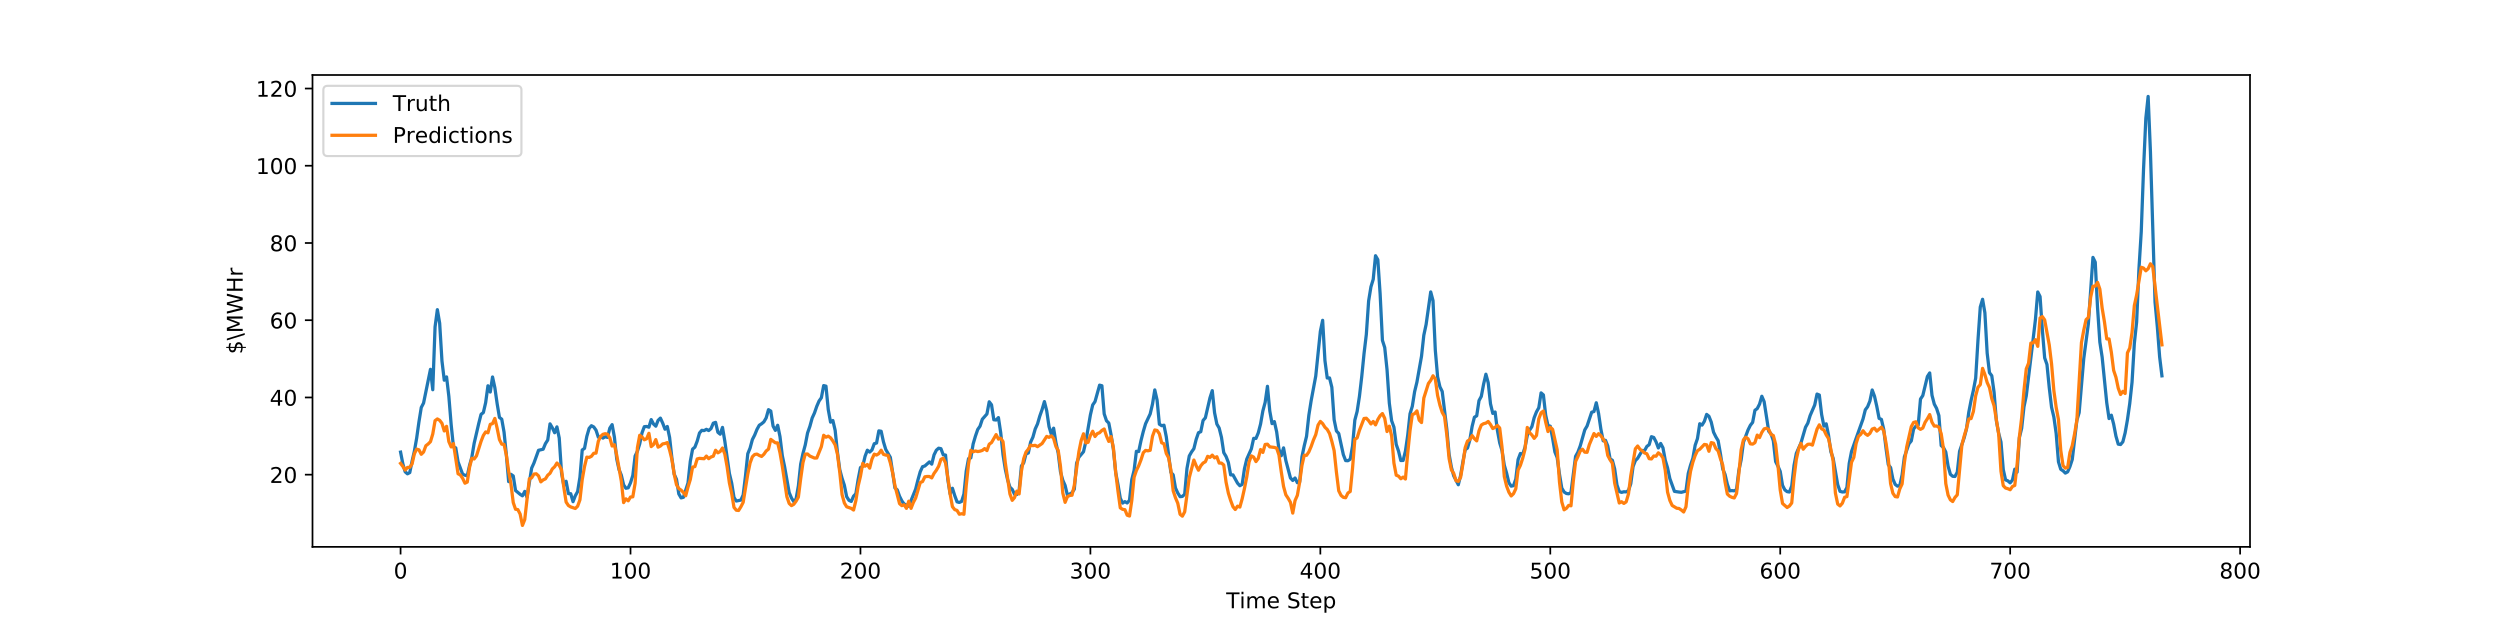 <?xml version="1.0" encoding="utf-8" standalone="no"?>
<!DOCTYPE svg PUBLIC "-//W3C//DTD SVG 1.1//EN"
  "http://www.w3.org/Graphics/SVG/1.1/DTD/svg11.dtd">
<!-- Created with matplotlib (http://matplotlib.org/) -->
<svg height="288pt" version="1.1" viewBox="0 0 1152 288" width="1152pt" xmlns="http://www.w3.org/2000/svg" xmlns:xlink="http://www.w3.org/1999/xlink">
 <defs>
  <style type="text/css">
*{stroke-linecap:butt;stroke-linejoin:round;}
  </style>
 </defs>
 <g id="figure_1">
  <g id="patch_1">
   <path d="M 0 288 
L 1152 288 
L 1152 0 
L 0 0 
z
" style="fill:#ffffff;"/>
  </g>
  <g id="axes_1">
   <g id="patch_2">
    <path d="M 144 252 
L 1036.8 252 
L 1036.8 34.56 
L 144 34.56 
z
" style="fill:#ffffff;"/>
   </g>
   <g id="matplotlib.axis_1">
    <g id="xtick_1">
     <g id="line2d_1">
      <defs>
       <path d="M 0 0 
L 0 3.5 
" id="mb40f069408" style="stroke:#000000;stroke-width:0.8;"/>
      </defs>
      <g>
       <use style="stroke:#000000;stroke-width:0.8;" x="184.582" xlink:href="#mb40f069408" y="252"/>
      </g>
     </g>
     <g id="text_1">
      <!-- 0 -->
      <defs>
       <path d="M 31.781 66.406 
Q 24.172 66.406 20.328 58.906 
Q 16.5 51.422 16.5 36.375 
Q 16.5 21.391 20.328 13.891 
Q 24.172 6.391 31.781 6.391 
Q 39.453 6.391 43.281 13.891 
Q 47.125 21.391 47.125 36.375 
Q 47.125 51.422 43.281 58.906 
Q 39.453 66.406 31.781 66.406 
z
M 31.781 74.219 
Q 44.047 74.219 50.516 64.516 
Q 56.984 54.828 56.984 36.375 
Q 56.984 17.969 50.516 8.266 
Q 44.047 -1.422 31.781 -1.422 
Q 19.531 -1.422 13.062 8.266 
Q 6.594 17.969 6.594 36.375 
Q 6.594 54.828 13.062 64.516 
Q 19.531 74.219 31.781 74.219 
z
" id="DejaVuSans-30"/>
      </defs>
      <g transform="translate(181.401 266.598)scale(0.1 -0.1)">
       <use xlink:href="#DejaVuSans-30"/>
      </g>
     </g>
    </g>
    <g id="xtick_2">
     <g id="line2d_2">
      <g>
       <use style="stroke:#000000;stroke-width:0.8;" x="290.54" xlink:href="#mb40f069408" y="252"/>
      </g>
     </g>
     <g id="text_2">
      <!-- 100 -->
      <defs>
       <path d="M 12.406 8.297 
L 28.516 8.297 
L 28.516 63.922 
L 10.984 60.406 
L 10.984 69.391 
L 28.422 72.906 
L 38.281 72.906 
L 38.281 8.297 
L 54.391 8.297 
L 54.391 0 
L 12.406 0 
z
" id="DejaVuSans-31"/>
      </defs>
      <g transform="translate(280.996 266.598)scale(0.1 -0.1)">
       <use xlink:href="#DejaVuSans-31"/>
       <use x="63.623" xlink:href="#DejaVuSans-30"/>
       <use x="127.246" xlink:href="#DejaVuSans-30"/>
      </g>
     </g>
    </g>
    <g id="xtick_3">
     <g id="line2d_3">
      <g>
       <use style="stroke:#000000;stroke-width:0.8;" x="396.497" xlink:href="#mb40f069408" y="252"/>
      </g>
     </g>
     <g id="text_3">
      <!-- 200 -->
      <defs>
       <path d="M 19.188 8.297 
L 53.609 8.297 
L 53.609 0 
L 7.328 0 
L 7.328 8.297 
Q 12.938 14.109 22.625 23.891 
Q 32.328 33.688 34.812 36.531 
Q 39.547 41.844 41.422 45.531 
Q 43.312 49.219 43.312 52.781 
Q 43.312 58.594 39.234 62.25 
Q 35.156 65.922 28.609 65.922 
Q 23.969 65.922 18.812 64.312 
Q 13.672 62.703 7.812 59.422 
L 7.812 69.391 
Q 13.766 71.781 18.938 73 
Q 24.125 74.219 28.422 74.219 
Q 39.75 74.219 46.484 68.547 
Q 53.219 62.891 53.219 53.422 
Q 53.219 48.922 51.531 44.891 
Q 49.859 40.875 45.406 35.406 
Q 44.188 33.984 37.641 27.219 
Q 31.109 20.453 19.188 8.297 
z
" id="DejaVuSans-32"/>
      </defs>
      <g transform="translate(386.954 266.598)scale(0.1 -0.1)">
       <use xlink:href="#DejaVuSans-32"/>
       <use x="63.623" xlink:href="#DejaVuSans-30"/>
       <use x="127.246" xlink:href="#DejaVuSans-30"/>
      </g>
     </g>
    </g>
    <g id="xtick_4">
     <g id="line2d_4">
      <g>
       <use style="stroke:#000000;stroke-width:0.8;" x="502.455" xlink:href="#mb40f069408" y="252"/>
      </g>
     </g>
     <g id="text_4">
      <!-- 300 -->
      <defs>
       <path d="M 40.578 39.312 
Q 47.656 37.797 51.625 33 
Q 55.609 28.219 55.609 21.188 
Q 55.609 10.406 48.188 4.484 
Q 40.766 -1.422 27.094 -1.422 
Q 22.516 -1.422 17.656 -0.516 
Q 12.797 0.391 7.625 2.203 
L 7.625 11.719 
Q 11.719 9.328 16.594 8.109 
Q 21.484 6.891 26.812 6.891 
Q 36.078 6.891 40.938 10.547 
Q 45.797 14.203 45.797 21.188 
Q 45.797 27.641 41.281 31.266 
Q 36.766 34.906 28.719 34.906 
L 20.219 34.906 
L 20.219 43.016 
L 29.109 43.016 
Q 36.375 43.016 40.234 45.922 
Q 44.094 48.828 44.094 54.297 
Q 44.094 59.906 40.109 62.906 
Q 36.141 65.922 28.719 65.922 
Q 24.656 65.922 20.016 65.031 
Q 15.375 64.156 9.812 62.312 
L 9.812 71.094 
Q 15.438 72.656 20.344 73.438 
Q 25.25 74.219 29.594 74.219 
Q 40.828 74.219 47.359 69.109 
Q 53.906 64.016 53.906 55.328 
Q 53.906 49.266 50.438 45.094 
Q 46.969 40.922 40.578 39.312 
z
" id="DejaVuSans-33"/>
      </defs>
      <g transform="translate(492.911 266.598)scale(0.1 -0.1)">
       <use xlink:href="#DejaVuSans-33"/>
       <use x="63.623" xlink:href="#DejaVuSans-30"/>
       <use x="127.246" xlink:href="#DejaVuSans-30"/>
      </g>
     </g>
    </g>
    <g id="xtick_5">
     <g id="line2d_5">
      <g>
       <use style="stroke:#000000;stroke-width:0.8;" x="608.413" xlink:href="#mb40f069408" y="252"/>
      </g>
     </g>
     <g id="text_5">
      <!-- 400 -->
      <defs>
       <path d="M 37.797 64.312 
L 12.891 25.391 
L 37.797 25.391 
z
M 35.203 72.906 
L 47.609 72.906 
L 47.609 25.391 
L 58.016 25.391 
L 58.016 17.188 
L 47.609 17.188 
L 47.609 0 
L 37.797 0 
L 37.797 17.188 
L 4.891 17.188 
L 4.891 26.703 
z
" id="DejaVuSans-34"/>
      </defs>
      <g transform="translate(598.869 266.598)scale(0.1 -0.1)">
       <use xlink:href="#DejaVuSans-34"/>
       <use x="63.623" xlink:href="#DejaVuSans-30"/>
       <use x="127.246" xlink:href="#DejaVuSans-30"/>
      </g>
     </g>
    </g>
    <g id="xtick_6">
     <g id="line2d_6">
      <g>
       <use style="stroke:#000000;stroke-width:0.8;" x="714.371" xlink:href="#mb40f069408" y="252"/>
      </g>
     </g>
     <g id="text_6">
      <!-- 500 -->
      <defs>
       <path d="M 10.797 72.906 
L 49.516 72.906 
L 49.516 64.594 
L 19.828 64.594 
L 19.828 46.734 
Q 21.969 47.469 24.109 47.828 
Q 26.266 48.188 28.422 48.188 
Q 40.625 48.188 47.75 41.5 
Q 54.891 34.812 54.891 23.391 
Q 54.891 11.625 47.562 5.094 
Q 40.234 -1.422 26.906 -1.422 
Q 22.312 -1.422 17.547 -0.641 
Q 12.797 0.141 7.719 1.703 
L 7.719 11.625 
Q 12.109 9.234 16.797 8.062 
Q 21.484 6.891 26.703 6.891 
Q 35.156 6.891 40.078 11.328 
Q 45.016 15.766 45.016 23.391 
Q 45.016 31 40.078 35.438 
Q 35.156 39.891 26.703 39.891 
Q 22.75 39.891 18.812 39.016 
Q 14.891 38.141 10.797 36.281 
z
" id="DejaVuSans-35"/>
      </defs>
      <g transform="translate(704.827 266.598)scale(0.1 -0.1)">
       <use xlink:href="#DejaVuSans-35"/>
       <use x="63.623" xlink:href="#DejaVuSans-30"/>
       <use x="127.246" xlink:href="#DejaVuSans-30"/>
      </g>
     </g>
    </g>
    <g id="xtick_7">
     <g id="line2d_7">
      <g>
       <use style="stroke:#000000;stroke-width:0.8;" x="820.328" xlink:href="#mb40f069408" y="252"/>
      </g>
     </g>
     <g id="text_7">
      <!-- 600 -->
      <defs>
       <path d="M 33.016 40.375 
Q 26.375 40.375 22.484 35.828 
Q 18.609 31.297 18.609 23.391 
Q 18.609 15.531 22.484 10.953 
Q 26.375 6.391 33.016 6.391 
Q 39.656 6.391 43.531 10.953 
Q 47.406 15.531 47.406 23.391 
Q 47.406 31.297 43.531 35.828 
Q 39.656 40.375 33.016 40.375 
z
M 52.594 71.297 
L 52.594 62.312 
Q 48.875 64.062 45.094 64.984 
Q 41.312 65.922 37.594 65.922 
Q 27.828 65.922 22.672 59.328 
Q 17.531 52.734 16.797 39.406 
Q 19.672 43.656 24.016 45.922 
Q 28.375 48.188 33.594 48.188 
Q 44.578 48.188 50.953 41.516 
Q 57.328 34.859 57.328 23.391 
Q 57.328 12.156 50.688 5.359 
Q 44.047 -1.422 33.016 -1.422 
Q 20.359 -1.422 13.672 8.266 
Q 6.984 17.969 6.984 36.375 
Q 6.984 53.656 15.188 63.938 
Q 23.391 74.219 37.203 74.219 
Q 40.922 74.219 44.703 73.484 
Q 48.484 72.75 52.594 71.297 
z
" id="DejaVuSans-36"/>
      </defs>
      <g transform="translate(810.785 266.598)scale(0.1 -0.1)">
       <use xlink:href="#DejaVuSans-36"/>
       <use x="63.623" xlink:href="#DejaVuSans-30"/>
       <use x="127.246" xlink:href="#DejaVuSans-30"/>
      </g>
     </g>
    </g>
    <g id="xtick_8">
     <g id="line2d_8">
      <g>
       <use style="stroke:#000000;stroke-width:0.8;" x="926.286" xlink:href="#mb40f069408" y="252"/>
      </g>
     </g>
     <g id="text_8">
      <!-- 700 -->
      <defs>
       <path d="M 8.203 72.906 
L 55.078 72.906 
L 55.078 68.703 
L 28.609 0 
L 18.312 0 
L 43.219 64.594 
L 8.203 64.594 
z
" id="DejaVuSans-37"/>
      </defs>
      <g transform="translate(916.742 266.598)scale(0.1 -0.1)">
       <use xlink:href="#DejaVuSans-37"/>
       <use x="63.623" xlink:href="#DejaVuSans-30"/>
       <use x="127.246" xlink:href="#DejaVuSans-30"/>
      </g>
     </g>
    </g>
    <g id="xtick_9">
     <g id="line2d_9">
      <g>
       <use style="stroke:#000000;stroke-width:0.8;" x="1032.244" xlink:href="#mb40f069408" y="252"/>
      </g>
     </g>
     <g id="text_9">
      <!-- 800 -->
      <defs>
       <path d="M 31.781 34.625 
Q 24.75 34.625 20.719 30.859 
Q 16.703 27.094 16.703 20.516 
Q 16.703 13.922 20.719 10.156 
Q 24.75 6.391 31.781 6.391 
Q 38.812 6.391 42.859 10.172 
Q 46.922 13.969 46.922 20.516 
Q 46.922 27.094 42.891 30.859 
Q 38.875 34.625 31.781 34.625 
z
M 21.922 38.812 
Q 15.578 40.375 12.031 44.719 
Q 8.5 49.078 8.5 55.328 
Q 8.5 64.062 14.719 69.141 
Q 20.953 74.219 31.781 74.219 
Q 42.672 74.219 48.875 69.141 
Q 55.078 64.062 55.078 55.328 
Q 55.078 49.078 51.531 44.719 
Q 48 40.375 41.703 38.812 
Q 48.828 37.156 52.797 32.312 
Q 56.781 27.484 56.781 20.516 
Q 56.781 9.906 50.312 4.234 
Q 43.844 -1.422 31.781 -1.422 
Q 19.734 -1.422 13.25 4.234 
Q 6.781 9.906 6.781 20.516 
Q 6.781 27.484 10.781 32.312 
Q 14.797 37.156 21.922 38.812 
z
M 18.312 54.391 
Q 18.312 48.734 21.844 45.562 
Q 25.391 42.391 31.781 42.391 
Q 38.141 42.391 41.719 45.562 
Q 45.312 48.734 45.312 54.391 
Q 45.312 60.062 41.719 63.234 
Q 38.141 66.406 31.781 66.406 
Q 25.391 66.406 21.844 63.234 
Q 18.312 60.062 18.312 54.391 
z
" id="DejaVuSans-38"/>
      </defs>
      <g transform="translate(1022.7 266.598)scale(0.1 -0.1)">
       <use xlink:href="#DejaVuSans-38"/>
       <use x="63.623" xlink:href="#DejaVuSans-30"/>
       <use x="127.246" xlink:href="#DejaVuSans-30"/>
      </g>
     </g>
    </g>
    <g id="text_10">
     <!-- Time Step -->
     <defs>
      <path d="M -0.297 72.906 
L 61.375 72.906 
L 61.375 64.594 
L 35.5 64.594 
L 35.5 0 
L 25.594 0 
L 25.594 64.594 
L -0.297 64.594 
z
" id="DejaVuSans-54"/>
      <path d="M 9.422 54.688 
L 18.406 54.688 
L 18.406 0 
L 9.422 0 
z
M 9.422 75.984 
L 18.406 75.984 
L 18.406 64.594 
L 9.422 64.594 
z
" id="DejaVuSans-69"/>
      <path d="M 52 44.188 
Q 55.375 50.25 60.062 53.125 
Q 64.75 56 71.094 56 
Q 79.641 56 84.281 50.016 
Q 88.922 44.047 88.922 33.016 
L 88.922 0 
L 79.891 0 
L 79.891 32.719 
Q 79.891 40.578 77.094 44.375 
Q 74.312 48.188 68.609 48.188 
Q 61.625 48.188 57.562 43.547 
Q 53.516 38.922 53.516 30.906 
L 53.516 0 
L 44.484 0 
L 44.484 32.719 
Q 44.484 40.625 41.703 44.406 
Q 38.922 48.188 33.109 48.188 
Q 26.219 48.188 22.156 43.531 
Q 18.109 38.875 18.109 30.906 
L 18.109 0 
L 9.078 0 
L 9.078 54.688 
L 18.109 54.688 
L 18.109 46.188 
Q 21.188 51.219 25.484 53.609 
Q 29.781 56 35.688 56 
Q 41.656 56 45.828 52.969 
Q 50 49.953 52 44.188 
z
" id="DejaVuSans-6d"/>
      <path d="M 56.203 29.594 
L 56.203 25.203 
L 14.891 25.203 
Q 15.484 15.922 20.484 11.062 
Q 25.484 6.203 34.422 6.203 
Q 39.594 6.203 44.453 7.469 
Q 49.312 8.734 54.109 11.281 
L 54.109 2.781 
Q 49.266 0.734 44.188 -0.344 
Q 39.109 -1.422 33.891 -1.422 
Q 20.797 -1.422 13.156 6.188 
Q 5.516 13.812 5.516 26.812 
Q 5.516 40.234 12.766 48.109 
Q 20.016 56 32.328 56 
Q 43.359 56 49.781 48.891 
Q 56.203 41.797 56.203 29.594 
z
M 47.219 32.234 
Q 47.125 39.594 43.094 43.984 
Q 39.062 48.391 32.422 48.391 
Q 24.906 48.391 20.391 44.141 
Q 15.875 39.891 15.188 32.172 
z
" id="DejaVuSans-65"/>
      <path id="DejaVuSans-20"/>
      <path d="M 53.516 70.516 
L 53.516 60.891 
Q 47.906 63.578 42.922 64.891 
Q 37.938 66.219 33.297 66.219 
Q 25.25 66.219 20.875 63.094 
Q 16.5 59.969 16.5 54.203 
Q 16.5 49.359 19.406 46.891 
Q 22.312 44.438 30.422 42.922 
L 36.375 41.703 
Q 47.406 39.594 52.656 34.297 
Q 57.906 29 57.906 20.125 
Q 57.906 9.516 50.797 4.047 
Q 43.703 -1.422 29.984 -1.422 
Q 24.812 -1.422 18.969 -0.25 
Q 13.141 0.922 6.891 3.219 
L 6.891 13.375 
Q 12.891 10.016 18.656 8.297 
Q 24.422 6.594 29.984 6.594 
Q 38.422 6.594 43.016 9.906 
Q 47.609 13.234 47.609 19.391 
Q 47.609 24.75 44.312 27.781 
Q 41.016 30.812 33.5 32.328 
L 27.484 33.5 
Q 16.453 35.688 11.516 40.375 
Q 6.594 45.062 6.594 53.422 
Q 6.594 63.094 13.406 68.656 
Q 20.219 74.219 32.172 74.219 
Q 37.312 74.219 42.625 73.281 
Q 47.953 72.359 53.516 70.516 
z
" id="DejaVuSans-53"/>
      <path d="M 18.312 70.219 
L 18.312 54.688 
L 36.812 54.688 
L 36.812 47.703 
L 18.312 47.703 
L 18.312 18.016 
Q 18.312 11.328 20.141 9.422 
Q 21.969 7.516 27.594 7.516 
L 36.812 7.516 
L 36.812 0 
L 27.594 0 
Q 17.188 0 13.234 3.875 
Q 9.281 7.766 9.281 18.016 
L 9.281 47.703 
L 2.688 47.703 
L 2.688 54.688 
L 9.281 54.688 
L 9.281 70.219 
z
" id="DejaVuSans-74"/>
      <path d="M 18.109 8.203 
L 18.109 -20.797 
L 9.078 -20.797 
L 9.078 54.688 
L 18.109 54.688 
L 18.109 46.391 
Q 20.953 51.266 25.266 53.625 
Q 29.594 56 35.594 56 
Q 45.562 56 51.781 48.094 
Q 58.016 40.188 58.016 27.297 
Q 58.016 14.406 51.781 6.484 
Q 45.562 -1.422 35.594 -1.422 
Q 29.594 -1.422 25.266 0.953 
Q 20.953 3.328 18.109 8.203 
z
M 48.688 27.297 
Q 48.688 37.203 44.609 42.844 
Q 40.531 48.484 33.406 48.484 
Q 26.266 48.484 22.188 42.844 
Q 18.109 37.203 18.109 27.297 
Q 18.109 17.391 22.188 11.75 
Q 26.266 6.109 33.406 6.109 
Q 40.531 6.109 44.609 11.75 
Q 48.688 17.391 48.688 27.297 
z
" id="DejaVuSans-70"/>
     </defs>
     <g transform="translate(565.038 280.277)scale(0.1 -0.1)">
      <use xlink:href="#DejaVuSans-54"/>
      <use x="61.037" xlink:href="#DejaVuSans-69"/>
      <use x="88.82" xlink:href="#DejaVuSans-6d"/>
      <use x="186.232" xlink:href="#DejaVuSans-65"/>
      <use x="247.756" xlink:href="#DejaVuSans-20"/>
      <use x="279.543" xlink:href="#DejaVuSans-53"/>
      <use x="343.02" xlink:href="#DejaVuSans-74"/>
      <use x="382.229" xlink:href="#DejaVuSans-65"/>
      <use x="443.752" xlink:href="#DejaVuSans-70"/>
     </g>
    </g>
   </g>
   <g id="matplotlib.axis_2">
    <g id="ytick_1">
     <g id="line2d_10">
      <defs>
       <path d="M 0 0 
L -3.5 0 
" id="m4c51949fd1" style="stroke:#000000;stroke-width:0.8;"/>
      </defs>
      <g>
       <use style="stroke:#000000;stroke-width:0.8;" x="144" xlink:href="#m4c51949fd1" y="218.732"/>
      </g>
     </g>
     <g id="text_11">
      <!-- 20 -->
      <g transform="translate(124.275 222.531)scale(0.1 -0.1)">
       <use xlink:href="#DejaVuSans-32"/>
       <use x="63.623" xlink:href="#DejaVuSans-30"/>
      </g>
     </g>
    </g>
    <g id="ytick_2">
     <g id="line2d_11">
      <g>
       <use style="stroke:#000000;stroke-width:0.8;" x="144" xlink:href="#m4c51949fd1" y="183.143"/>
      </g>
     </g>
     <g id="text_12">
      <!-- 40 -->
      <g transform="translate(124.275 186.942)scale(0.1 -0.1)">
       <use xlink:href="#DejaVuSans-34"/>
       <use x="63.623" xlink:href="#DejaVuSans-30"/>
      </g>
     </g>
    </g>
    <g id="ytick_3">
     <g id="line2d_12">
      <g>
       <use style="stroke:#000000;stroke-width:0.8;" x="144" xlink:href="#m4c51949fd1" y="147.554"/>
      </g>
     </g>
     <g id="text_13">
      <!-- 60 -->
      <g transform="translate(124.275 151.353)scale(0.1 -0.1)">
       <use xlink:href="#DejaVuSans-36"/>
       <use x="63.623" xlink:href="#DejaVuSans-30"/>
      </g>
     </g>
    </g>
    <g id="ytick_4">
     <g id="line2d_13">
      <g>
       <use style="stroke:#000000;stroke-width:0.8;" x="144" xlink:href="#m4c51949fd1" y="111.964"/>
      </g>
     </g>
     <g id="text_14">
      <!-- 80 -->
      <g transform="translate(124.275 115.764)scale(0.1 -0.1)">
       <use xlink:href="#DejaVuSans-38"/>
       <use x="63.623" xlink:href="#DejaVuSans-30"/>
      </g>
     </g>
    </g>
    <g id="ytick_5">
     <g id="line2d_14">
      <g>
       <use style="stroke:#000000;stroke-width:0.8;" x="144" xlink:href="#m4c51949fd1" y="76.375"/>
      </g>
     </g>
     <g id="text_15">
      <!-- 100 -->
      <g transform="translate(117.912 80.174)scale(0.1 -0.1)">
       <use xlink:href="#DejaVuSans-31"/>
       <use x="63.623" xlink:href="#DejaVuSans-30"/>
       <use x="127.246" xlink:href="#DejaVuSans-30"/>
      </g>
     </g>
    </g>
    <g id="ytick_6">
     <g id="line2d_15">
      <g>
       <use style="stroke:#000000;stroke-width:0.8;" x="144" xlink:href="#m4c51949fd1" y="40.786"/>
      </g>
     </g>
     <g id="text_16">
      <!-- 120 -->
      <g transform="translate(117.912 44.585)scale(0.1 -0.1)">
       <use xlink:href="#DejaVuSans-31"/>
       <use x="63.623" xlink:href="#DejaVuSans-32"/>
       <use x="127.246" xlink:href="#DejaVuSans-30"/>
      </g>
     </g>
    </g>
    <g id="text_17">
     <!-- $\MWHr -->
     <defs>
      <path d="M 33.797 -14.703 
L 28.906 -14.703 
L 28.859 0 
Q 23.734 0.094 18.609 1.188 
Q 13.484 2.297 8.297 4.5 
L 8.297 13.281 
Q 13.281 10.156 18.375 8.562 
Q 23.484 6.984 28.906 6.938 
L 28.906 29.203 
Q 18.109 30.953 13.203 35.156 
Q 8.297 39.359 8.297 46.688 
Q 8.297 54.641 13.625 59.219 
Q 18.953 63.812 28.906 64.5 
L 28.906 75.984 
L 33.797 75.984 
L 33.797 64.656 
Q 38.328 64.453 42.578 63.688 
Q 46.828 62.938 50.875 61.625 
L 50.875 53.078 
Q 46.828 55.125 42.547 56.25 
Q 38.281 57.375 33.797 57.562 
L 33.797 36.719 
Q 44.875 35.016 50.094 30.609 
Q 55.328 26.219 55.328 18.609 
Q 55.328 10.359 49.781 5.594 
Q 44.234 0.828 33.797 0.094 
z
M 28.906 37.594 
L 28.906 57.625 
Q 23.25 56.984 20.266 54.391 
Q 17.281 51.812 17.281 47.516 
Q 17.281 43.312 20.031 40.969 
Q 22.797 38.625 28.906 37.594 
z
M 33.797 28.219 
L 33.797 7.078 
Q 39.984 7.906 43.141 10.594 
Q 46.297 13.281 46.297 17.672 
Q 46.297 21.969 43.281 24.5 
Q 40.281 27.047 33.797 28.219 
z
" id="DejaVuSans-24"/>
      <path d="M 8.297 72.906 
L 33.688 -9.281 
L 25.391 -9.281 
L 0 72.906 
z
" id="DejaVuSans-5c"/>
      <path d="M 9.812 72.906 
L 24.516 72.906 
L 43.109 23.297 
L 61.812 72.906 
L 76.516 72.906 
L 76.516 0 
L 66.891 0 
L 66.891 64.016 
L 48.094 14.016 
L 38.188 14.016 
L 19.391 64.016 
L 19.391 0 
L 9.812 0 
z
" id="DejaVuSans-4d"/>
      <path d="M 3.328 72.906 
L 13.281 72.906 
L 28.609 11.281 
L 43.891 72.906 
L 54.984 72.906 
L 70.312 11.281 
L 85.594 72.906 
L 95.609 72.906 
L 77.297 0 
L 64.891 0 
L 49.516 63.281 
L 33.984 0 
L 21.578 0 
z
" id="DejaVuSans-57"/>
      <path d="M 9.812 72.906 
L 19.672 72.906 
L 19.672 43.016 
L 55.516 43.016 
L 55.516 72.906 
L 65.375 72.906 
L 65.375 0 
L 55.516 0 
L 55.516 34.719 
L 19.672 34.719 
L 19.672 0 
L 9.812 0 
z
" id="DejaVuSans-48"/>
      <path d="M 41.109 46.297 
Q 39.594 47.172 37.812 47.578 
Q 36.031 48 33.891 48 
Q 26.266 48 22.188 43.047 
Q 18.109 38.094 18.109 28.812 
L 18.109 0 
L 9.078 0 
L 9.078 54.688 
L 18.109 54.688 
L 18.109 46.188 
Q 20.953 51.172 25.484 53.578 
Q 30.031 56 36.531 56 
Q 37.453 56 38.578 55.875 
Q 39.703 55.766 41.062 55.516 
z
" id="DejaVuSans-72"/>
     </defs>
     <g transform="translate(111.833 163.219)rotate(-90)scale(0.1 -0.1)">
      <use xlink:href="#DejaVuSans-24"/>
      <use x="63.623" xlink:href="#DejaVuSans-5c"/>
      <use x="97.314" xlink:href="#DejaVuSans-4d"/>
      <use x="183.594" xlink:href="#DejaVuSans-57"/>
      <use x="282.471" xlink:href="#DejaVuSans-48"/>
      <use x="357.666" xlink:href="#DejaVuSans-72"/>
     </g>
    </g>
   </g>
   <g id="line2d_16">
    <path clip-path="url(#p3a64684f74)" d="M 184.582 208.337 
L 185.641 213.775 
L 186.701 217.407 
L 187.761 218.339 
L 188.82 217.761 
L 189.88 212.546 
L 190.939 207.909 
L 191.999 201.893 
L 193.058 194.35 
L 194.118 187.776 
L 195.178 185.727 
L 198.356 170.194 
L 199.416 179.581 
L 200.475 150.62 
L 201.535 142.704 
L 202.595 148.943 
L 203.654 166.302 
L 204.714 175.185 
L 205.773 173.677 
L 206.833 182.691 
L 207.893 195.635 
L 208.952 205.935 
L 210.012 206.382 
L 211.071 212.826 
L 213.19 218.525 
L 214.25 218.972 
L 215.31 219.232 
L 216.369 214.483 
L 217.429 210.609 
L 218.488 204.277 
L 220.607 195.132 
L 221.667 190.923 
L 222.727 190.122 
L 223.786 185.541 
L 224.846 177.774 
L 225.905 180.642 
L 226.965 173.714 
L 228.024 178.631 
L 229.084 186.025 
L 230.144 192.357 
L 231.203 193.158 
L 232.263 199.118 
L 233.322 209.492 
L 234.382 221.914 
L 235.442 218.562 
L 236.501 219.326 
L 237.561 226.03 
L 239.68 227.781 
L 240.739 228.47 
L 241.799 226.44 
L 242.859 229.141 
L 244.978 215.712 
L 246.037 213.384 
L 248.156 207.499 
L 250.276 206.996 
L 251.335 204.426 
L 252.395 202.768 
L 253.454 195.319 
L 254.514 197.144 
L 255.574 199.397 
L 256.633 196.715 
L 257.693 201.856 
L 258.752 217.91 
L 259.812 223.758 
L 260.871 221.784 
L 261.931 227.465 
L 262.991 227.502 
L 264.05 231.171 
L 265.11 228.433 
L 266.169 226.515 
L 267.229 219.922 
L 268.288 207.35 
L 269.348 206.605 
L 270.408 201.074 
L 271.467 197.423 
L 272.527 196.175 
L 273.586 196.734 
L 274.646 198.224 
L 275.705 201.465 
L 276.765 201.204 
L 277.825 201.874 
L 278.884 201.241 
L 279.944 201.558 
L 281.003 197.274 
L 282.063 195.672 
L 283.123 201.483 
L 284.182 211.447 
L 285.242 216.364 
L 286.301 218.953 
L 287.361 223.423 
L 288.42 224.987 
L 289.48 224.783 
L 290.54 222.473 
L 291.599 219.102 
L 292.659 210.144 
L 293.718 207.927 
L 294.778 204.538 
L 295.837 199.453 
L 296.897 196.622 
L 297.957 196.511 
L 299.016 196.846 
L 300.076 193.363 
L 301.135 195.374 
L 302.195 196.38 
L 303.254 193.698 
L 304.314 192.674 
L 305.374 194.983 
L 306.433 197.777 
L 307.493 196.529 
L 308.552 201.576 
L 309.612 211.112 
L 310.672 218.506 
L 311.731 220.89 
L 312.791 227.595 
L 313.85 229.42 
L 314.91 229.159 
L 317.029 222.566 
L 318.089 212.584 
L 319.148 206.959 
L 320.208 206.046 
L 321.267 203.271 
L 322.327 199.528 
L 323.386 198.299 
L 324.446 198.429 
L 325.506 197.833 
L 326.565 198.392 
L 327.625 197.498 
L 328.684 195.002 
L 329.744 194.629 
L 330.804 199.211 
L 331.863 200.068 
L 332.923 196.958 
L 333.982 203.215 
L 336.101 218.152 
L 337.161 222.622 
L 338.221 229.215 
L 339.28 230.873 
L 341.399 230.444 
L 342.459 228.061 
L 343.518 219.307 
L 344.578 209.082 
L 345.638 206.475 
L 346.697 202.545 
L 347.757 200.478 
L 348.816 197.87 
L 349.876 195.952 
L 350.935 195.281 
L 351.995 194.387 
L 353.055 192.562 
L 354.114 188.781 
L 355.174 189.415 
L 356.233 196.343 
L 357.293 198.317 
L 358.353 195.97 
L 359.412 201.167 
L 360.472 209.902 
L 361.531 214.986 
L 363.65 226.98 
L 364.71 229.476 
L 365.77 231.171 
L 366.829 229.923 
L 367.889 223.907 
L 368.948 213.887 
L 370.008 208.952 
L 371.067 205.003 
L 372.127 199.509 
L 373.187 196.492 
L 374.246 192.637 
L 375.306 190.309 
L 376.365 187.236 
L 377.425 184.777 
L 378.485 183.287 
L 379.544 177.681 
L 380.604 177.942 
L 381.663 188.744 
L 382.723 194.518 
L 383.782 193.773 
L 384.842 198.317 
L 385.902 208.505 
L 386.961 216.42 
L 388.021 220.387 
L 389.08 223.609 
L 390.14 228.861 
L 391.199 230.538 
L 392.259 231.059 
L 393.319 228.638 
L 394.378 227.52 
L 395.438 220.909 
L 396.497 215.47 
L 397.557 214.856 
L 398.616 210.274 
L 399.676 207.462 
L 400.736 208.318 
L 401.795 207.35 
L 402.855 204.463 
L 403.914 204.147 
L 404.974 198.541 
L 406.034 198.727 
L 407.093 203.588 
L 408.153 207.108 
L 410.272 210.758 
L 412.391 224.857 
L 413.451 225.714 
L 414.51 228.675 
L 415.57 230.798 
L 416.629 232.251 
L 417.689 232.679 
L 418.748 233.275 
L 421.927 225.397 
L 422.987 221.151 
L 424.046 217.37 
L 425.106 215.061 
L 426.165 214.725 
L 428.285 212.844 
L 429.344 213.869 
L 430.404 209.604 
L 431.463 207.462 
L 432.523 206.531 
L 433.583 206.754 
L 434.642 209.566 
L 435.702 209.697 
L 436.761 221.02 
L 437.821 227.576 
L 438.88 224.987 
L 439.94 228.358 
L 441 231.245 
L 442.059 231.525 
L 443.119 231.04 
L 444.178 227.651 
L 445.238 217.109 
L 446.297 211.336 
L 447.357 210.982 
L 448.417 204.594 
L 449.476 200.98 
L 450.536 197.907 
L 451.595 196.38 
L 452.655 193.177 
L 454.774 190.756 
L 455.834 185.15 
L 456.893 186.546 
L 457.953 193.419 
L 459.012 193.549 
L 460.072 192.432 
L 461.132 199.435 
L 462.191 209.529 
L 463.251 216.271 
L 464.31 221.114 
L 465.37 224.485 
L 466.429 225.509 
L 467.489 227.744 
L 468.549 227.874 
L 469.608 226.03 
L 470.668 214.707 
L 471.727 213.273 
L 472.787 209.138 
L 473.846 208.747 
L 474.906 203.737 
L 475.966 201.427 
L 477.025 197.665 
L 478.085 195.337 
L 479.144 191.705 
L 480.204 188.688 
L 481.264 185.056 
L 482.323 189.284 
L 483.383 196.529 
L 484.442 200.105 
L 485.502 197.311 
L 486.561 203.942 
L 487.621 208.84 
L 488.681 217.482 
L 489.74 221.3 
L 490.8 223.702 
L 491.859 228.154 
L 492.919 227.669 
L 493.978 227.036 
L 495.038 225.434 
L 496.098 213.403 
L 497.157 210.684 
L 499.276 208.151 
L 500.336 203.551 
L 502.455 191.165 
L 503.515 186.602 
L 504.574 185.075 
L 506.693 177.476 
L 507.753 177.756 
L 508.813 190.718 
L 509.872 193.884 
L 510.932 194.946 
L 511.991 200.44 
L 513.051 207.071 
L 514.11 217.724 
L 515.17 223.33 
L 516.23 229.588 
L 517.289 231.823 
L 518.349 231.152 
L 519.408 231.767 
L 520.468 230.519 
L 521.527 221.002 
L 522.587 216.755 
L 523.647 207.965 
L 524.706 208.076 
L 525.766 203.048 
L 526.825 198.839 
L 527.885 195.244 
L 530.004 190.737 
L 531.064 186.211 
L 532.123 179.674 
L 533.183 184.367 
L 534.242 195.468 
L 535.302 196.157 
L 536.362 195.933 
L 537.421 201.26 
L 539.54 217.687 
L 540.6 218.804 
L 541.659 224.876 
L 542.719 227.185 
L 543.779 228.861 
L 544.838 228.75 
L 545.898 227.744 
L 546.957 215.861 
L 548.017 210.106 
L 549.076 208.244 
L 550.136 206.754 
L 551.196 202.47 
L 552.255 199.397 
L 553.315 198.932 
L 554.374 193.754 
L 555.434 192.525 
L 557.553 183.324 
L 558.613 180.009 
L 559.672 190.197 
L 560.732 195.412 
L 561.791 197.237 
L 562.851 201.521 
L 563.911 208.579 
L 564.97 210.349 
L 566.03 213.105 
L 567.089 218.823 
L 568.149 218.823 
L 570.268 222.659 
L 571.328 223.814 
L 572.387 223.2 
L 573.447 215.973 
L 574.506 211.578 
L 576.625 206.829 
L 577.685 202.005 
L 578.745 202.023 
L 579.804 199.49 
L 580.864 195.412 
L 581.923 189.359 
L 582.983 185.41 
L 584.043 178.016 
L 585.102 189.34 
L 586.162 195.207 
L 587.221 194.276 
L 588.281 198.988 
L 589.34 206.996 
L 590.4 209.995 
L 591.46 206.382 
L 592.519 212.23 
L 594.638 220.238 
L 595.698 221.393 
L 596.757 220.275 
L 597.817 222.436 
L 598.877 222.082 
L 599.936 210.479 
L 600.996 205.413 
L 602.055 201.055 
L 603.115 191.352 
L 604.175 184.647 
L 606.294 173.304 
L 608.413 152.724 
L 609.472 147.603 
L 610.532 166.153 
L 611.592 174.18 
L 612.651 174.161 
L 613.711 178.463 
L 614.77 193.419 
L 615.83 198.596 
L 616.889 199.751 
L 619.009 209.51 
L 620.068 212.23 
L 621.128 212.304 
L 622.187 211.596 
L 623.247 205.581 
L 624.306 193.586 
L 625.366 189.582 
L 626.426 182.673 
L 627.485 173.565 
L 628.545 162.949 
L 629.604 154.102 
L 630.664 138.681 
L 631.724 132.181 
L 632.783 128.717 
L 633.843 117.841 
L 634.902 119.666 
L 635.962 135.459 
L 637.021 156.84 
L 638.081 160.155 
L 639.141 170.306 
L 640.2 185.801 
L 641.26 193.866 
L 642.319 196.827 
L 643.379 204.78 
L 644.438 207.853 
L 645.498 212.211 
L 646.558 212.174 
L 647.617 207.89 
L 648.677 200.571 
L 649.736 190.7 
L 650.796 187.198 
L 651.855 180.475 
L 652.915 176.079 
L 655.034 164.16 
L 656.094 154.475 
L 657.153 149.502 
L 659.273 134.528 
L 660.332 138.532 
L 661.392 161.385 
L 662.451 173.658 
L 663.511 178.24 
L 664.57 180.4 
L 666.69 197.721 
L 667.749 209.361 
L 668.809 215.303 
L 669.868 219.251 
L 671.987 223.367 
L 673.047 219.083 
L 674.107 212.77 
L 675.166 207.22 
L 676.226 206.475 
L 677.285 202.787 
L 678.345 196.529 
L 679.405 192.264 
L 680.464 191.612 
L 681.524 184.591 
L 682.583 182.654 
L 683.643 177.011 
L 684.702 172.448 
L 685.762 176.359 
L 686.822 186.081 
L 687.881 190.495 
L 688.941 189.862 
L 690 198.317 
L 691.06 204.053 
L 692.119 207.592 
L 693.179 214.371 
L 694.239 218.003 
L 695.298 222.455 
L 696.358 224.019 
L 697.417 223.795 
L 698.477 220.76 
L 699.536 211.764 
L 700.596 208.97 
L 701.656 209.306 
L 702.715 206.177 
L 703.775 200.627 
L 704.834 198.224 
L 705.894 196.585 
L 706.954 192.45 
L 708.013 189.768 
L 709.073 187.906 
L 710.132 181.052 
L 711.192 181.983 
L 712.251 191.352 
L 713.311 196.082 
L 714.371 196.399 
L 715.43 201.912 
L 716.49 208.244 
L 717.549 210.87 
L 718.609 218.525 
L 719.668 224.913 
L 720.728 226.701 
L 721.788 227.39 
L 722.847 227.558 
L 723.907 226.962 
L 726.026 210.293 
L 727.085 208.374 
L 728.145 205.543 
L 730.264 198.094 
L 731.324 196.306 
L 733.443 189.955 
L 734.503 189.638 
L 735.562 185.597 
L 736.622 190.495 
L 737.681 197.74 
L 738.741 203.104 
L 739.8 202.899 
L 740.86 205.488 
L 741.92 211.447 
L 742.979 212.099 
L 744.039 216.104 
L 745.098 223.479 
L 746.158 226.496 
L 747.217 226.887 
L 748.277 226.608 
L 749.337 226.664 
L 750.396 226.03 
L 751.456 222.92 
L 752.515 214.986 
L 753.575 212.248 
L 754.635 211.168 
L 756.754 207.592 
L 757.813 207.648 
L 758.873 205.711 
L 759.932 204.91 
L 760.992 201.223 
L 762.052 201.595 
L 763.111 203.606 
L 764.171 206.419 
L 765.23 204.351 
L 766.29 206.344 
L 767.349 212.081 
L 768.409 215.582 
L 769.469 220.555 
L 771.588 226.422 
L 773.707 226.738 
L 774.766 226.85 
L 776.886 226.291 
L 777.945 218.152 
L 779.005 214.316 
L 780.064 211.205 
L 781.124 205.19 
L 782.184 202.117 
L 783.243 195.263 
L 784.303 195.896 
L 785.362 194.164 
L 786.422 190.96 
L 787.481 191.817 
L 788.541 194.518 
L 789.601 199.137 
L 790.66 201.297 
L 791.72 203.066 
L 792.779 209.119 
L 793.839 216.104 
L 794.898 218.618 
L 795.958 223.144 
L 797.018 226.179 
L 798.077 226.068 
L 799.137 226.179 
L 800.196 225.621 
L 801.256 216.849 
L 802.316 211.913 
L 803.375 203.811 
L 805.494 198.131 
L 806.554 195.989 
L 807.613 194.629 
L 808.673 189.061 
L 809.733 188.279 
L 810.792 186.23 
L 811.852 182.598 
L 812.911 185.075 
L 815.03 198.727 
L 816.09 199.9 
L 817.15 203.104 
L 818.209 212.695 
L 819.269 214.781 
L 820.328 217.24 
L 821.388 223.665 
L 822.447 225.732 
L 823.507 226.552 
L 824.567 226.72 
L 825.626 223.963 
L 826.686 214.446 
L 827.745 208.914 
L 829.865 204.147 
L 831.984 196.883 
L 833.043 195.002 
L 834.103 191.501 
L 836.222 186.602 
L 837.282 181.592 
L 838.341 182.021 
L 839.401 190.979 
L 840.46 196.362 
L 841.52 195.3 
L 842.579 200.478 
L 843.639 208.095 
L 844.699 211.149 
L 846.818 223.311 
L 847.877 226.403 
L 848.937 226.701 
L 849.996 226.645 
L 851.056 224.634 
L 852.116 213.552 
L 853.175 208.076 
L 855.294 202.023 
L 857.414 196.045 
L 858.473 193.084 
L 859.533 188.856 
L 860.592 187.422 
L 861.652 184.796 
L 862.711 179.711 
L 863.771 182.579 
L 864.831 187.291 
L 865.89 192.786 
L 866.95 193.251 
L 868.009 197.814 
L 869.069 206.531 
L 870.128 214.148 
L 871.188 215.452 
L 872.248 220.778 
L 873.307 223.218 
L 874.367 224.019 
L 875.426 223.758 
L 876.486 218.804 
L 877.546 210.535 
L 879.665 204.463 
L 880.724 203.178 
L 881.784 197.684 
L 882.843 196.362 
L 883.903 195.896 
L 884.963 183.883 
L 886.022 182.281 
L 888.141 173.509 
L 889.201 171.852 
L 890.26 182.132 
L 891.32 186.211 
L 892.38 188.204 
L 893.439 191.501 
L 894.499 205.32 
L 895.558 206.251 
L 896.618 208.318 
L 897.677 214.781 
L 898.737 218.562 
L 899.797 219.475 
L 900.856 219.549 
L 901.916 217.575 
L 902.975 207.927 
L 905.095 201.707 
L 906.154 197.647 
L 907.214 189.955 
L 908.273 184.498 
L 909.333 179.879 
L 910.392 174.254 
L 911.452 156.747 
L 912.512 141.494 
L 913.571 137.918 
L 914.631 144.12 
L 915.69 162.744 
L 916.75 171.721 
L 917.809 173.137 
L 918.869 180.754 
L 919.929 193.866 
L 920.988 199.695 
L 922.048 203.7 
L 923.107 216.402 
L 924.167 221.132 
L 925.226 221.579 
L 926.286 222.492 
L 927.346 221.169 
L 928.405 216.197 
L 929.465 217.575 
L 930.524 201.651 
L 931.584 197.349 
L 932.644 187.459 
L 933.703 182.412 
L 936.882 156.17 
L 937.941 147.1 
L 939.001 134.547 
L 940.061 136.651 
L 941.12 152.091 
L 942.18 164.905 
L 943.239 167.959 
L 944.299 178.65 
L 945.358 187.664 
L 946.418 192.171 
L 947.478 199.719 
L 948.537 212.801 
L 949.597 216.261 
L 950.656 216.945 
L 951.716 218 
L 952.776 217.426 
L 953.835 214.984 
L 954.895 211.728 
L 957.014 193.706 
L 958.073 190.135 
L 960.193 165.249 
L 962.312 149.207 
L 964.431 118.621 
L 965.49 120.823 
L 966.55 141.879 
L 967.61 157.644 
L 968.669 164.564 
L 970.788 185.62 
L 971.848 192.873 
L 972.907 191.319 
L 973.967 195.445 
L 975.027 200.977 
L 976.086 204.66 
L 977.146 204.845 
L 978.205 203.586 
L 979.265 199.442 
L 980.325 193.41 
L 981.384 185.953 
L 982.444 176.128 
L 983.503 158.199 
L 984.563 148.337 
L 985.622 123.969 
L 986.682 106.872 
L 987.742 77.971 
L 988.801 54.509 
L 989.861 44.444 
L 990.92 69.959 
L 993.039 139.178 
L 994.099 150.631 
L 995.159 164.453 
L 996.218 173.186 
L 996.218 173.186 
" style="fill:none;stroke:#1f77b4;stroke-linecap:square;stroke-width:1.5;"/>
   </g>
   <g id="line2d_17">
    <path clip-path="url(#p3a64684f74)" d="M 184.582 213.528 
L 185.641 214.927 
L 186.701 216.606 
L 187.761 215.405 
L 188.82 215.326 
L 189.88 213.799 
L 190.939 209.09 
L 191.999 206.963 
L 193.058 207.294 
L 194.118 209.333 
L 195.178 208.287 
L 196.237 205.395 
L 197.297 204.587 
L 198.356 203.518 
L 199.416 199.981 
L 200.475 193.853 
L 201.535 193.047 
L 202.595 193.675 
L 203.654 195.068 
L 204.714 198.58 
L 205.773 196.45 
L 206.833 203.51 
L 207.893 205.94 
L 208.952 204.41 
L 211.071 218.307 
L 212.131 218.855 
L 213.19 220.438 
L 214.25 222.65 
L 215.31 222.14 
L 216.369 215.331 
L 217.429 211.158 
L 218.488 211.492 
L 219.548 210.078 
L 221.667 203.39 
L 222.727 200.657 
L 223.786 199.029 
L 224.846 199.439 
L 225.905 195.548 
L 226.965 195.198 
L 228.024 192.814 
L 229.084 197.341 
L 230.144 202.571 
L 231.203 204.674 
L 232.263 204.785 
L 233.322 209.67 
L 234.382 217.119 
L 235.442 223.043 
L 236.501 231.57 
L 237.561 234.668 
L 238.62 234.828 
L 239.68 236.891 
L 240.739 242.116 
L 241.799 239.432 
L 243.918 220.638 
L 244.978 220.194 
L 246.037 218.458 
L 247.097 218.321 
L 248.156 219.285 
L 249.216 222.044 
L 250.276 221.146 
L 251.335 220.668 
L 252.395 218.986 
L 253.454 218.074 
L 254.514 216.077 
L 255.574 215.09 
L 256.633 213.364 
L 257.693 214.493 
L 258.752 216.449 
L 259.812 224.618 
L 260.871 231.362 
L 261.931 232.945 
L 262.991 233.59 
L 265.11 234.301 
L 266.169 233.254 
L 267.229 230.323 
L 268.288 221.013 
L 269.348 214.987 
L 270.408 210.648 
L 271.467 210.792 
L 272.527 210.26 
L 273.586 208.885 
L 274.646 208.795 
L 275.705 203.333 
L 276.765 201.109 
L 277.825 200.134 
L 278.884 199.848 
L 279.944 200.088 
L 281.003 201.744 
L 282.063 205.529 
L 283.123 204.922 
L 284.182 209.743 
L 286.301 221.677 
L 287.361 231.588 
L 288.42 229.874 
L 289.48 230.77 
L 290.54 229.021 
L 291.599 228.929 
L 292.659 222.721 
L 293.718 206.292 
L 294.778 200.571 
L 295.837 201.355 
L 296.897 202.644 
L 297.957 202.184 
L 299.016 199.666 
L 300.076 205.785 
L 301.135 204.881 
L 302.195 202.572 
L 303.254 206.047 
L 304.314 205.518 
L 305.374 204.546 
L 306.433 204.361 
L 307.493 203.938 
L 308.552 207.414 
L 309.612 211.749 
L 310.672 218.537 
L 311.731 223.379 
L 312.791 225.127 
L 313.85 225.86 
L 314.91 226.921 
L 315.969 228.442 
L 317.029 224.441 
L 318.089 220.972 
L 319.148 215.257 
L 320.208 215.003 
L 321.267 211.483 
L 322.327 211.213 
L 324.446 211.382 
L 325.506 210.168 
L 326.565 211.362 
L 327.625 210.583 
L 328.684 210.216 
L 329.744 207.484 
L 330.804 208.654 
L 331.863 208.048 
L 332.923 206.448 
L 333.982 209.194 
L 335.042 215.032 
L 336.101 222.528 
L 337.161 227.385 
L 338.221 233.797 
L 339.28 235.1 
L 340.34 235.227 
L 341.399 233.522 
L 342.459 231.451 
L 344.578 218.462 
L 345.638 213.341 
L 346.697 210.47 
L 347.757 209.426 
L 348.816 209.255 
L 349.876 209.863 
L 350.935 210.324 
L 351.995 209.336 
L 353.055 207.808 
L 354.114 206.964 
L 355.174 202.469 
L 357.293 204.047 
L 358.353 204.084 
L 359.412 208.607 
L 360.472 214.724 
L 362.591 228.873 
L 363.65 231.981 
L 364.71 232.986 
L 365.77 232.377 
L 366.829 230.943 
L 367.889 229.063 
L 368.948 220.626 
L 370.008 213.162 
L 371.067 209.237 
L 372.127 209.213 
L 373.187 210.152 
L 375.306 211.073 
L 376.365 211.04 
L 378.485 205.812 
L 379.544 200.581 
L 380.604 201.462 
L 381.663 200.979 
L 382.723 201.737 
L 383.782 203.203 
L 384.842 205.001 
L 385.902 209.302 
L 386.961 217.66 
L 388.021 227.911 
L 389.08 231.778 
L 390.14 233.519 
L 392.259 234.264 
L 393.319 235.022 
L 394.378 230.707 
L 395.438 223.92 
L 396.497 219.481 
L 397.557 213.498 
L 398.616 214.826 
L 399.676 214.031 
L 400.736 215.72 
L 401.795 211.564 
L 402.855 209.281 
L 403.914 209.681 
L 404.974 209.031 
L 406.034 207.463 
L 407.093 209.368 
L 408.153 209.695 
L 409.212 209.832 
L 410.272 213.319 
L 411.331 217.855 
L 412.391 223.801 
L 414.51 232.08 
L 415.57 232.997 
L 416.629 232.602 
L 417.689 234.246 
L 418.748 230.96 
L 419.808 234.241 
L 420.868 231.538 
L 421.927 229.514 
L 424.046 222.356 
L 425.106 221.895 
L 426.165 219.727 
L 427.225 219.553 
L 428.285 219.584 
L 429.344 220.215 
L 430.404 218.157 
L 431.463 216.693 
L 432.523 214.858 
L 433.583 211.672 
L 434.642 211.136 
L 435.702 213.292 
L 436.761 220.111 
L 437.821 227.686 
L 438.88 233.479 
L 439.94 234.839 
L 441 235.2 
L 442.059 236.958 
L 443.119 236.711 
L 444.178 236.975 
L 445.238 223.782 
L 446.297 213.791 
L 447.357 207.528 
L 448.417 208.188 
L 449.476 207.793 
L 450.536 208.082 
L 451.595 207.894 
L 452.655 207.549 
L 453.715 206.713 
L 454.774 207.639 
L 455.834 204.687 
L 456.893 203.94 
L 459.012 200.276 
L 460.072 202.338 
L 461.132 201.934 
L 462.191 203.524 
L 463.251 213.291 
L 465.37 227.604 
L 466.429 230.552 
L 467.489 229.298 
L 468.549 226.31 
L 469.608 227.611 
L 470.668 217.125 
L 471.727 211.325 
L 472.787 208.31 
L 473.846 206.97 
L 474.906 205.12 
L 475.966 205.361 
L 477.025 205.198 
L 478.085 205.828 
L 480.204 204.368 
L 482.323 201.094 
L 483.383 201.534 
L 484.442 200.848 
L 485.502 201.991 
L 486.561 205.767 
L 487.621 207.539 
L 488.681 215 
L 489.74 227.209 
L 490.8 231.477 
L 491.859 228.864 
L 492.919 228.318 
L 493.978 228.2 
L 495.038 223.615 
L 497.157 208.107 
L 498.217 202.921 
L 499.276 199.885 
L 500.336 204.094 
L 501.395 203.81 
L 502.455 200.69 
L 503.515 198.715 
L 504.574 201.142 
L 505.634 199.802 
L 506.693 199.393 
L 507.753 198.338 
L 508.813 197.682 
L 509.872 200.928 
L 510.932 203.403 
L 511.991 201.179 
L 513.051 206.395 
L 514.11 217.725 
L 515.17 226.398 
L 516.23 234.01 
L 517.289 234.701 
L 518.349 234.86 
L 519.408 237.4 
L 520.468 237.785 
L 521.527 230.627 
L 522.587 219.936 
L 523.647 216.813 
L 524.706 214.635 
L 525.766 211.909 
L 526.825 208.606 
L 527.885 207.547 
L 528.945 207.738 
L 530.004 207.492 
L 531.064 201.055 
L 532.123 198.126 
L 533.183 198.358 
L 534.242 199.898 
L 535.302 204.05 
L 536.362 204.472 
L 537.421 208.942 
L 538.481 210.915 
L 539.54 216.576 
L 540.6 226.147 
L 541.659 229.37 
L 542.719 231.9 
L 543.779 236.973 
L 544.838 237.846 
L 545.898 235.864 
L 548.017 220.1 
L 550.136 211.991 
L 551.196 214.586 
L 552.255 216.679 
L 553.315 214.644 
L 554.374 213.373 
L 555.434 212.76 
L 556.494 210.277 
L 557.553 210.765 
L 558.613 209.726 
L 559.672 210.993 
L 560.732 210.46 
L 561.791 213.379 
L 562.851 213.388 
L 563.911 214.285 
L 564.97 222.2 
L 566.03 227.246 
L 567.089 230.642 
L 568.149 233.482 
L 569.208 234.776 
L 570.268 233.24 
L 571.328 233.662 
L 572.387 229.835 
L 573.447 225.088 
L 574.506 219.746 
L 575.566 212.884 
L 576.625 210.064 
L 577.685 210.637 
L 578.745 212.696 
L 579.804 211.258 
L 580.864 207.15 
L 581.923 208.473 
L 582.983 204.808 
L 584.043 204.689 
L 585.102 205.91 
L 587.221 206.177 
L 588.281 206.499 
L 589.34 209.676 
L 590.4 217.359 
L 591.46 224.165 
L 592.519 228.021 
L 593.579 229.607 
L 594.638 231.485 
L 595.698 236.434 
L 596.757 230.662 
L 597.817 228.256 
L 598.877 222.251 
L 599.936 214.487 
L 600.996 209.768 
L 602.055 209.811 
L 603.115 208.238 
L 604.175 205.748 
L 605.234 202.754 
L 606.294 200.292 
L 607.353 195.9 
L 608.413 194.192 
L 609.472 195.195 
L 610.532 196.878 
L 611.592 197.899 
L 612.651 199.766 
L 613.711 203.398 
L 614.77 207.662 
L 615.83 217.644 
L 616.889 226.164 
L 617.949 228.289 
L 619.009 229.171 
L 620.068 229.35 
L 621.128 227.177 
L 622.187 226.474 
L 623.247 215.779 
L 624.306 202.466 
L 625.366 201.782 
L 626.426 198.317 
L 628.545 192.842 
L 629.604 192.724 
L 630.664 193.848 
L 631.724 195.363 
L 632.783 194.215 
L 633.843 195.777 
L 634.902 193.328 
L 635.962 191.579 
L 637.021 190.579 
L 638.081 192.772 
L 639.141 198.849 
L 640.2 196.38 
L 641.26 200.854 
L 642.319 213.371 
L 643.379 218.961 
L 644.438 219.401 
L 645.498 220.597 
L 646.558 219.846 
L 647.617 220.725 
L 648.677 208.794 
L 649.736 198.438 
L 650.796 190.993 
L 651.855 190.627 
L 652.915 189.334 
L 653.975 193.624 
L 655.034 194.707 
L 656.094 183.423 
L 658.213 176.713 
L 659.273 175.267 
L 660.332 173.164 
L 661.392 174.651 
L 662.451 182.271 
L 663.511 186.703 
L 664.57 190.019 
L 665.63 191.905 
L 666.69 200.361 
L 667.749 211.346 
L 668.809 216.549 
L 669.868 218.108 
L 670.928 221.506 
L 671.987 221.819 
L 673.047 219.96 
L 674.107 213.731 
L 675.166 206.246 
L 676.226 203.228 
L 677.285 202.604 
L 678.345 200.706 
L 679.405 202.15 
L 680.464 203.156 
L 681.524 198.513 
L 682.583 195.872 
L 683.643 195.234 
L 684.702 194.969 
L 685.762 194.214 
L 686.822 195.63 
L 687.881 197.473 
L 688.941 196.893 
L 690 196.059 
L 691.06 197.217 
L 692.119 206.029 
L 693.179 219.576 
L 694.239 223.978 
L 695.298 226.82 
L 696.358 228.53 
L 697.417 227.489 
L 698.477 225.228 
L 699.536 216.59 
L 700.596 214.433 
L 701.656 211.194 
L 702.715 207.06 
L 703.775 196.968 
L 704.834 199.366 
L 705.894 200.455 
L 706.954 201.995 
L 708.013 200.667 
L 709.073 192.985 
L 710.132 190.225 
L 711.192 189.397 
L 712.251 194.561 
L 713.311 198.858 
L 714.371 196.892 
L 715.43 197.811 
L 717.549 207.294 
L 718.609 222.103 
L 719.668 231.276 
L 720.728 234.917 
L 721.788 234.235 
L 722.847 232.88 
L 723.907 233.067 
L 724.966 221.854 
L 726.026 212.652 
L 727.085 210.427 
L 728.145 207.855 
L 729.205 207.002 
L 730.264 208.36 
L 731.324 208.425 
L 732.383 204.828 
L 734.503 199.786 
L 735.562 201.088 
L 736.622 199.845 
L 737.681 200.768 
L 739.8 203.967 
L 740.86 209.894 
L 741.92 211.878 
L 742.979 213.482 
L 744.039 222.633 
L 746.158 231.777 
L 747.217 231.204 
L 748.277 231.975 
L 749.337 231.264 
L 750.396 227.615 
L 751.456 219.239 
L 753.575 206.812 
L 754.635 205.522 
L 755.694 207.032 
L 756.754 207.789 
L 757.813 208.73 
L 758.873 209.1 
L 759.932 211.351 
L 760.992 211.488 
L 762.052 210.126 
L 763.111 210.216 
L 764.171 208.662 
L 765.23 209.517 
L 766.29 210.995 
L 767.349 216.716 
L 768.409 226.754 
L 769.469 230.601 
L 770.528 232.913 
L 772.647 234.199 
L 773.707 234.315 
L 774.766 235.022 
L 775.826 235.92 
L 776.886 233.549 
L 777.945 223.881 
L 779.005 217.147 
L 780.064 213.023 
L 781.124 209.908 
L 782.184 207.681 
L 783.243 207.025 
L 785.362 204.801 
L 786.422 204.97 
L 787.481 207.947 
L 788.541 203.95 
L 789.601 204.225 
L 790.66 206.695 
L 791.72 207.79 
L 792.779 211.365 
L 793.839 214.318 
L 794.898 222.052 
L 795.958 227.642 
L 797.018 228.658 
L 798.077 229.171 
L 799.137 229.457 
L 800.196 227.395 
L 801.256 218.238 
L 802.316 207.329 
L 803.375 202.647 
L 804.435 201.486 
L 805.494 202.174 
L 806.554 204.519 
L 807.613 204.656 
L 808.673 203.971 
L 809.733 200.496 
L 810.792 201.637 
L 811.852 199.235 
L 812.911 197.628 
L 813.971 197.343 
L 815.03 197.87 
L 816.09 200.243 
L 817.15 200.683 
L 818.209 204.73 
L 819.269 214.325 
L 820.328 225.801 
L 821.388 232 
L 823.507 233.858 
L 824.567 233.154 
L 825.626 231.772 
L 826.686 220.143 
L 827.745 211.668 
L 828.805 206.896 
L 829.865 204.295 
L 830.924 206.994 
L 831.984 205.671 
L 833.043 204.721 
L 834.103 204.667 
L 835.162 205.108 
L 837.282 197.775 
L 838.341 195.767 
L 839.401 197.614 
L 840.46 198.135 
L 841.52 200.39 
L 842.579 202.071 
L 843.639 206.943 
L 844.699 212.369 
L 845.758 227.22 
L 846.818 232.279 
L 847.877 233.119 
L 848.937 231.904 
L 849.996 229.16 
L 851.056 228.831 
L 853.175 213.012 
L 854.235 210.812 
L 855.294 204.377 
L 856.354 201.074 
L 857.414 200.155 
L 858.473 198.494 
L 859.533 199.853 
L 860.592 200.599 
L 861.652 199.695 
L 862.711 197.714 
L 863.771 197.323 
L 864.831 198.655 
L 866.95 196.846 
L 868.009 198.524 
L 869.069 204.105 
L 870.128 211.419 
L 871.188 222.863 
L 872.248 227.291 
L 873.307 228.82 
L 874.367 229.002 
L 875.426 225.293 
L 876.486 223 
L 877.546 213.15 
L 878.605 205.973 
L 880.724 196.575 
L 881.784 194.668 
L 882.843 194.361 
L 883.903 197.176 
L 884.963 197.839 
L 886.022 197.253 
L 887.082 194.604 
L 888.141 192.961 
L 889.201 191.036 
L 890.26 194.579 
L 891.32 196.345 
L 892.38 196.296 
L 893.439 196.853 
L 894.499 199.84 
L 895.558 206.843 
L 896.618 222.845 
L 897.677 228.145 
L 898.737 230.316 
L 899.797 231.105 
L 900.856 229.211 
L 901.916 228.025 
L 904.035 205.054 
L 905.095 200.933 
L 906.154 197.391 
L 907.214 193.073 
L 908.273 192.87 
L 909.333 189.621 
L 910.392 182.376 
L 911.452 178.446 
L 912.512 177.252 
L 913.571 169.746 
L 914.631 172.591 
L 915.69 176.27 
L 916.75 178.603 
L 917.809 183.684 
L 918.869 186.984 
L 920.988 199.983 
L 922.048 217.146 
L 923.107 223.811 
L 924.167 224.888 
L 925.226 225.192 
L 926.286 225.664 
L 927.346 224.161 
L 928.405 223.684 
L 929.465 214.237 
L 930.524 201.362 
L 931.584 192.463 
L 932.644 179.932 
L 933.703 169.986 
L 934.763 167.357 
L 935.822 158.1 
L 936.882 158.005 
L 937.941 156.537 
L 939.001 159.589 
L 940.061 146.539 
L 941.12 145.894 
L 942.18 147.42 
L 944.299 158.993 
L 945.358 167.71 
L 946.418 180.002 
L 947.478 187.694 
L 948.537 193.336 
L 949.597 207.527 
L 950.656 214.569 
L 951.716 215.708 
L 952.776 215.395 
L 953.835 208.49 
L 954.895 205.35 
L 955.954 199.987 
L 957.014 193.712 
L 959.133 157.873 
L 960.193 152.161 
L 961.252 147.318 
L 962.312 146.313 
L 963.371 136.977 
L 964.431 131.907 
L 965.49 131.842 
L 966.55 130.118 
L 967.61 133.239 
L 968.669 141.955 
L 969.729 148.305 
L 970.788 156.168 
L 971.848 156.196 
L 972.907 162.321 
L 973.967 170.669 
L 975.027 173.849 
L 976.086 178.876 
L 977.146 181.773 
L 978.205 180.335 
L 979.265 181.318 
L 980.325 162.594 
L 981.384 160.419 
L 982.444 153.162 
L 983.503 140.807 
L 984.563 135.916 
L 986.682 123.163 
L 987.742 123.526 
L 988.801 124.78 
L 989.861 123.834 
L 990.92 121.546 
L 991.98 122.807 
L 994.099 140.928 
L 996.218 158.901 
L 996.218 158.901 
" style="fill:none;stroke:#ff7f0e;stroke-linecap:square;stroke-width:1.5;"/>
   </g>
   <g id="patch_3">
    <path d="M 144 252 
L 144 34.56 
" style="fill:none;stroke:#000000;stroke-linecap:square;stroke-linejoin:miter;stroke-width:0.8;"/>
   </g>
   <g id="patch_4">
    <path d="M 1036.8 252 
L 1036.8 34.56 
" style="fill:none;stroke:#000000;stroke-linecap:square;stroke-linejoin:miter;stroke-width:0.8;"/>
   </g>
   <g id="patch_5">
    <path d="M 144 252 
L 1036.8 252 
" style="fill:none;stroke:#000000;stroke-linecap:square;stroke-linejoin:miter;stroke-width:0.8;"/>
   </g>
   <g id="patch_6">
    <path d="M 144 34.56 
L 1036.8 34.56 
" style="fill:none;stroke:#000000;stroke-linecap:square;stroke-linejoin:miter;stroke-width:0.8;"/>
   </g>
   <g id="legend_1">
    <g id="patch_7">
     <path d="M 151 71.916 
L 238.278 71.916 
Q 240.278 71.916 240.278 69.916 
L 240.278 41.56 
Q 240.278 39.56 238.278 39.56 
L 151 39.56 
Q 149 39.56 149 41.56 
L 149 69.916 
Q 149 71.916 151 71.916 
z
" style="fill:#ffffff;opacity:0.8;stroke:#cccccc;stroke-linejoin:miter;"/>
    </g>
    <g id="line2d_18">
     <path d="M 153 47.658 
L 173 47.658 
" style="fill:none;stroke:#1f77b4;stroke-linecap:square;stroke-width:1.5;"/>
    </g>
    <g id="line2d_19"/>
    <g id="text_18">
     <!-- Truth -->
     <defs>
      <path d="M 8.5 21.578 
L 8.5 54.688 
L 17.484 54.688 
L 17.484 21.922 
Q 17.484 14.156 20.5 10.266 
Q 23.531 6.391 29.594 6.391 
Q 36.859 6.391 41.078 11.031 
Q 45.312 15.672 45.312 23.688 
L 45.312 54.688 
L 54.297 54.688 
L 54.297 0 
L 45.312 0 
L 45.312 8.406 
Q 42.047 3.422 37.719 1 
Q 33.406 -1.422 27.688 -1.422 
Q 18.266 -1.422 13.375 4.438 
Q 8.5 10.297 8.5 21.578 
z
M 31.109 56 
z
" id="DejaVuSans-75"/>
      <path d="M 54.891 33.016 
L 54.891 0 
L 45.906 0 
L 45.906 32.719 
Q 45.906 40.484 42.875 44.328 
Q 39.844 48.188 33.797 48.188 
Q 26.516 48.188 22.312 43.547 
Q 18.109 38.922 18.109 30.906 
L 18.109 0 
L 9.078 0 
L 9.078 75.984 
L 18.109 75.984 
L 18.109 46.188 
Q 21.344 51.125 25.703 53.562 
Q 30.078 56 35.797 56 
Q 45.219 56 50.047 50.172 
Q 54.891 44.344 54.891 33.016 
z
" id="DejaVuSans-68"/>
     </defs>
     <g transform="translate(181 51.158)scale(0.1 -0.1)">
      <use xlink:href="#DejaVuSans-54"/>
      <use x="60.865" xlink:href="#DejaVuSans-72"/>
      <use x="101.979" xlink:href="#DejaVuSans-75"/>
      <use x="165.357" xlink:href="#DejaVuSans-74"/>
      <use x="204.566" xlink:href="#DejaVuSans-68"/>
     </g>
    </g>
    <g id="line2d_20">
     <path d="M 153 62.337 
L 173 62.337 
" style="fill:none;stroke:#ff7f0e;stroke-linecap:square;stroke-width:1.5;"/>
    </g>
    <g id="line2d_21"/>
    <g id="text_19">
     <!-- Predictions -->
     <defs>
      <path d="M 19.672 64.797 
L 19.672 37.406 
L 32.078 37.406 
Q 38.969 37.406 42.719 40.969 
Q 46.484 44.531 46.484 51.125 
Q 46.484 57.672 42.719 61.234 
Q 38.969 64.797 32.078 64.797 
z
M 9.812 72.906 
L 32.078 72.906 
Q 44.344 72.906 50.609 67.359 
Q 56.891 61.812 56.891 51.125 
Q 56.891 40.328 50.609 34.812 
Q 44.344 29.297 32.078 29.297 
L 19.672 29.297 
L 19.672 0 
L 9.812 0 
z
" id="DejaVuSans-50"/>
      <path d="M 45.406 46.391 
L 45.406 75.984 
L 54.391 75.984 
L 54.391 0 
L 45.406 0 
L 45.406 8.203 
Q 42.578 3.328 38.25 0.953 
Q 33.938 -1.422 27.875 -1.422 
Q 17.969 -1.422 11.734 6.484 
Q 5.516 14.406 5.516 27.297 
Q 5.516 40.188 11.734 48.094 
Q 17.969 56 27.875 56 
Q 33.938 56 38.25 53.625 
Q 42.578 51.266 45.406 46.391 
z
M 14.797 27.297 
Q 14.797 17.391 18.875 11.75 
Q 22.953 6.109 30.078 6.109 
Q 37.203 6.109 41.297 11.75 
Q 45.406 17.391 45.406 27.297 
Q 45.406 37.203 41.297 42.844 
Q 37.203 48.484 30.078 48.484 
Q 22.953 48.484 18.875 42.844 
Q 14.797 37.203 14.797 27.297 
z
" id="DejaVuSans-64"/>
      <path d="M 48.781 52.594 
L 48.781 44.188 
Q 44.969 46.297 41.141 47.344 
Q 37.312 48.391 33.406 48.391 
Q 24.656 48.391 19.812 42.844 
Q 14.984 37.312 14.984 27.297 
Q 14.984 17.281 19.812 11.734 
Q 24.656 6.203 33.406 6.203 
Q 37.312 6.203 41.141 7.25 
Q 44.969 8.297 48.781 10.406 
L 48.781 2.094 
Q 45.016 0.344 40.984 -0.531 
Q 36.969 -1.422 32.422 -1.422 
Q 20.062 -1.422 12.781 6.344 
Q 5.516 14.109 5.516 27.297 
Q 5.516 40.672 12.859 48.328 
Q 20.219 56 33.016 56 
Q 37.156 56 41.109 55.141 
Q 45.062 54.297 48.781 52.594 
z
" id="DejaVuSans-63"/>
      <path d="M 30.609 48.391 
Q 23.391 48.391 19.188 42.75 
Q 14.984 37.109 14.984 27.297 
Q 14.984 17.484 19.156 11.844 
Q 23.344 6.203 30.609 6.203 
Q 37.797 6.203 41.984 11.859 
Q 46.188 17.531 46.188 27.297 
Q 46.188 37.016 41.984 42.703 
Q 37.797 48.391 30.609 48.391 
z
M 30.609 56 
Q 42.328 56 49.016 48.375 
Q 55.719 40.766 55.719 27.297 
Q 55.719 13.875 49.016 6.219 
Q 42.328 -1.422 30.609 -1.422 
Q 18.844 -1.422 12.172 6.219 
Q 5.516 13.875 5.516 27.297 
Q 5.516 40.766 12.172 48.375 
Q 18.844 56 30.609 56 
z
" id="DejaVuSans-6f"/>
      <path d="M 54.891 33.016 
L 54.891 0 
L 45.906 0 
L 45.906 32.719 
Q 45.906 40.484 42.875 44.328 
Q 39.844 48.188 33.797 48.188 
Q 26.516 48.188 22.312 43.547 
Q 18.109 38.922 18.109 30.906 
L 18.109 0 
L 9.078 0 
L 9.078 54.688 
L 18.109 54.688 
L 18.109 46.188 
Q 21.344 51.125 25.703 53.562 
Q 30.078 56 35.797 56 
Q 45.219 56 50.047 50.172 
Q 54.891 44.344 54.891 33.016 
z
" id="DejaVuSans-6e"/>
      <path d="M 44.281 53.078 
L 44.281 44.578 
Q 40.484 46.531 36.375 47.5 
Q 32.281 48.484 27.875 48.484 
Q 21.188 48.484 17.844 46.438 
Q 14.5 44.391 14.5 40.281 
Q 14.5 37.156 16.891 35.375 
Q 19.281 33.594 26.516 31.984 
L 29.594 31.297 
Q 39.156 29.25 43.188 25.516 
Q 47.219 21.781 47.219 15.094 
Q 47.219 7.469 41.188 3.016 
Q 35.156 -1.422 24.609 -1.422 
Q 20.219 -1.422 15.453 -0.562 
Q 10.688 0.297 5.422 2 
L 5.422 11.281 
Q 10.406 8.688 15.234 7.391 
Q 20.062 6.109 24.812 6.109 
Q 31.156 6.109 34.562 8.281 
Q 37.984 10.453 37.984 14.406 
Q 37.984 18.062 35.516 20.016 
Q 33.062 21.969 24.703 23.781 
L 21.578 24.516 
Q 13.234 26.266 9.516 29.906 
Q 5.812 33.547 5.812 39.891 
Q 5.812 47.609 11.281 51.797 
Q 16.75 56 26.812 56 
Q 31.781 56 36.172 55.266 
Q 40.578 54.547 44.281 53.078 
z
" id="DejaVuSans-73"/>
     </defs>
     <g transform="translate(181 65.837)scale(0.1 -0.1)">
      <use xlink:href="#DejaVuSans-50"/>
      <use x="60.287" xlink:href="#DejaVuSans-72"/>
      <use x="101.369" xlink:href="#DejaVuSans-65"/>
      <use x="162.893" xlink:href="#DejaVuSans-64"/>
      <use x="226.369" xlink:href="#DejaVuSans-69"/>
      <use x="254.152" xlink:href="#DejaVuSans-63"/>
      <use x="309.133" xlink:href="#DejaVuSans-74"/>
      <use x="348.342" xlink:href="#DejaVuSans-69"/>
      <use x="376.125" xlink:href="#DejaVuSans-6f"/>
      <use x="437.307" xlink:href="#DejaVuSans-6e"/>
      <use x="500.686" xlink:href="#DejaVuSans-73"/>
     </g>
    </g>
   </g>
  </g>
 </g>
 <defs>
  <clipPath id="p3a64684f74">
   <rect height="217.44" width="892.8" x="144" y="34.56"/>
  </clipPath>
 </defs>
</svg>

